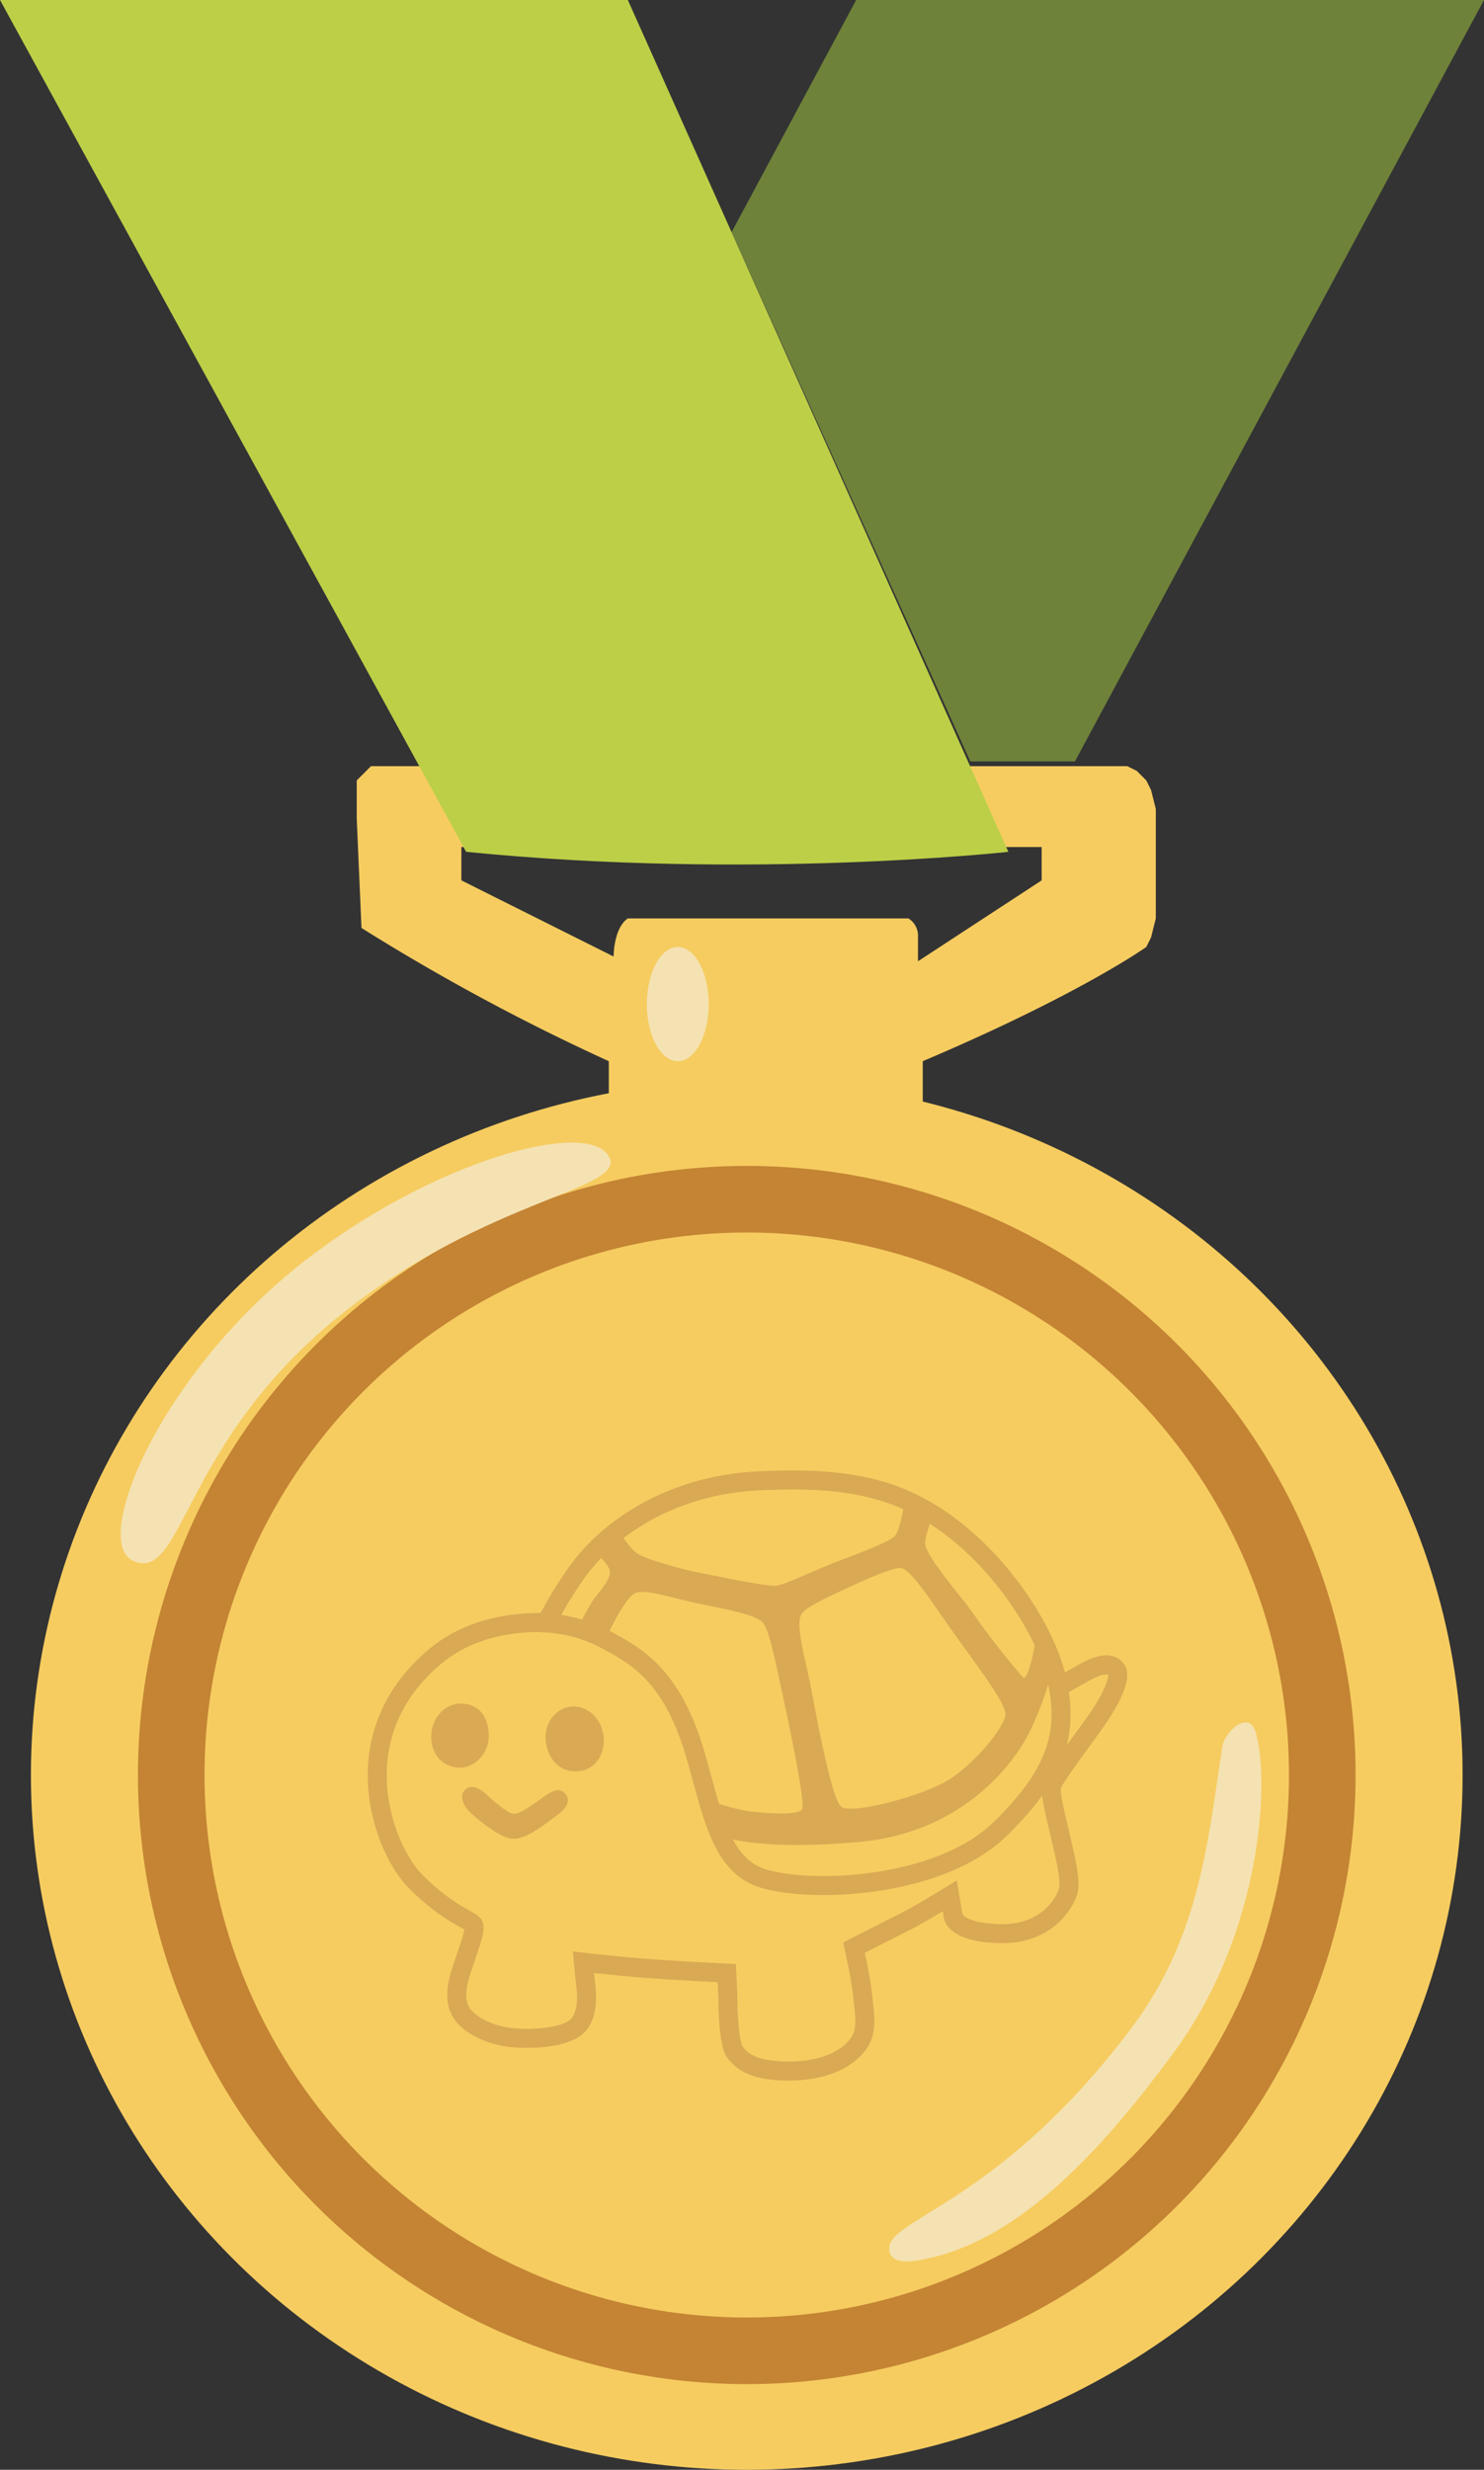 <svg id="图层_1" data-name="图层 1" xmlns="http://www.w3.org/2000/svg" viewBox="0 0 312 519"><rect x="0" y="0" width="312" height="519" fill="#333333" stroke="none"/><defs><style>.cls-1,.cls-7{fill:#f6cc60;}.cls-2{fill:#c48434;}.cls-3{fill:#fff;}.cls-4{fill:#6e823a;}.cls-5{fill:#bdcf47;}.cls-6{fill:#f5e2b2;}.cls-7{stroke:#daa954;stroke-miterlimit:10;stroke-width:4px;}.cls-8{fill:#daa954;}</style></defs><title>gold-medal</title><ellipse class="cls-1" cx="157" cy="373" rx="150.5" ry="146"/><circle class="cls-2" cx="157" cy="373" r="128"/><circle class="cls-1" cx="157" cy="373" r="114"/><path class="cls-3" d="M112,7" transform="translate(-111 -7)"/><polygon class="cls-4" points="180 0 312 0 226 160 204 160 153.81 48.79 180 0"/><path class="cls-1" d="M353,173l-1-2-2-2-2-1H189l-1,1-2,2v8l1,23a447.27,447.27,0,0,0,52,28v9h66v-9c33-14,47-24,47-24l1-2,1-4V177Zm-23,19-26,17v-5a4.33,4.33,0,0,0-2-4H243c-3,2-3,8-3,8l-32-16v-7H330Z" transform="translate(-111 -7)"/><path class="cls-5" d="M243,7l80,179s-54,6-114,0L111,7H243Z" transform="translate(-111 -7)"/><ellipse class="cls-6" cx="142.5" cy="211" rx="6.5" ry="12"/><path class="cls-6" d="M175,272c-30.3,23.57-45,59-36,63,10.66,4.74,10-25,44-52,30.7-24.38,60-26,56-33C234.43,242,202,251,175,272Z" transform="translate(-111 -7)"/><g id="body"><path class="cls-7" d="M331.51,362.63,338,359c1.3-.74,6-3.7,7.74-1.1,1,1.52-.91,5.81-4,10.29-2.81,4.1-9.33,12.53-9.7,14.19s1.46,8.33,2,10.91,2.28,8.79,1.53,11.19-4.49,9-14.08,8.85c-7.63-.09-9.84-2.33-10.09-3.69-.18-1-.73-4.24-.73-4.24s-6.28,3.87-9.22,5.34-10.89,5.53-10.89,5.53,1.53,7,1.78,9.84,1.13,6.87-.37,9.59c-1.35,2.46-5.56,6.57-15.49,6.51-7.76-.06-9.71-2.47-10.94-3.93s-1.48-8.49-1.48-10-.25-6.64-.25-6.64-10.51-.52-16.85-1c-5.74-.42-13.31-1.3-13.31-1.3s.28,3.05.55,5.25c.25,2,.3,6.08-1.75,8.09-2.77,2.69-9.91,2.89-13.84,2.51s-9.4-2.4-11-6,.5-8.24,1.35-10.94c.76-2.37,2.1-5.77,1.6-6.76s-5.29-2.21-12.17-9.1-15.89-30.81,4.29-47.46,57.4,1.44,59.36,2.67S331.51,362.63,331.51,362.63Z" transform="translate(-111 -7)"/></g><g id="shell"><path class="cls-7" d="M270.66,318.18c-18.24.81-31.93,9.85-38.73,19.73a82.9,82.9,0,0,0-6.09,10.14,30.41,30.41,0,0,1,12,3.22c6.55,3.5,14.15,7.28,19.14,23.75,3.76,12.44,5.21,24.27,15,26.88,11.07,3,36.89,1.48,49.24-10.51s14.75-21,11.62-32.83-17.25-32.81-36.89-38.35C287.44,317.81,279,317.81,270.66,318.18Z" transform="translate(-111 -7)"/></g><g id="lines"><path class="cls-8" d="M330.5,352.29c-.55-1.3-1.7-3.28-1.7-3.28s-.09,2.69-.33,4.1c-.36,2.31-1.63,7.1-2.37,6.4a159.93,159.93,0,0,1-10.45-13.4c-2.24-3.3-10-11.94-10.14-14.75-.09-1.39,1.66-6.1,1.66-6.1l-3.08-1.75c-1.15-.64-2.83-1.35-2.83-1.35s-1,6.42-2.12,7.62-7,3.41-11.62,5.17c-5.62,2.12-11.07,4.88-13.1,5.25-1.78.33-11.9-1.85-15.72-2.58-4.79-.92-12-3-13.69-4.16-1.94-1.38-4-4.95-4-4.95s-1.16.8-2.33,1.72a23,23,0,0,0-2.65,2.7s3,3,3.2,4.16c.24,1.58-1.66,3.71-3.22,5.74-1,1.22-3.6,6.35-3.6,6.35a9.6,9.6,0,0,1,2.81.83c1.61.75,3.12,1.52,3.12,1.52s3.89-9,6.42-9.86c2.16-.71,8.25,1.29,12.68,2.21,6.27,1.3,12.63,2.45,14,4.15s2.7,8.75,4,14.66c1.39,6.47,5,23.27,4.16,24.55s-7.47.83-11.26.37a50.1,50.1,0,0,1-8.39-2.31s.76,2.77,1,3.5c.37,1.06,1.52,4,1.52,4s7.43,3.27,29.37,1.24,32.79-17,35.87-23.6c4.12-8.89,4.64-13.61,4.64-13.61S331.05,353.59,330.5,352.29Zm-20,28.68c-5.56,3.49-19.91,7.19-22.51,5.8-2.07-1.12-5.16-18.26-6.64-25.91-.94-4.9-3.21-12.34-1.85-14.66.92-1.57,6.28-3.92,10.23-5.77,3.76-1.74,9.13-4.1,10.71-3.91,2.22.26,7,8,11.8,14.66s10,13.55,10.14,15.95S316.21,377.38,310.49,381Z" transform="translate(-111 -7)"/></g><g id="face"><path class="cls-8" d="M237.82,371.34c.66,3.7-1.24,7.53-5.33,7.88-3.35.29-6-2.05-6.67-5.76s1.5-7.19,4.82-7.78S237.17,367.62,237.82,371.34Z" transform="translate(-111 -7)"/><path class="cls-8" d="M213.77,371.66c.09,3.72-3.17,7.46-7.2,6.7-3.32-.63-5.23-3.58-4.86-7.27s3.39-6.42,6.74-6.09S213.68,367.79,213.77,371.66Z" transform="translate(-111 -7)"/><path class="cls-8" d="M224.18,385.39c1.52-1,4.07-3.49,5.72-1.39s-1.21,4.07-2.86,5.26-5.34,4.15-8,4.15c-2.49,0-6.27-3-8.67-5.07-1.95-1.65-2.85-3.79-1.75-5.07s2.8-.81,4.24.46c1.66,1.48,4.87,4.43,6.18,4.43S222.15,386.78,224.18,385.39Z" transform="translate(-111 -7)"/></g><path class="cls-6" d="M358,438c-19,26-36,41-54,44-5.92,1-6.23-1.61-6-3,1-6,24-10,51-46,14.52-19.37,16-40,19-59,.49-3.12,5.56-7.79,7-3C378,381,376.41,412.81,358,438Z" transform="translate(-111 -7)"/></svg>